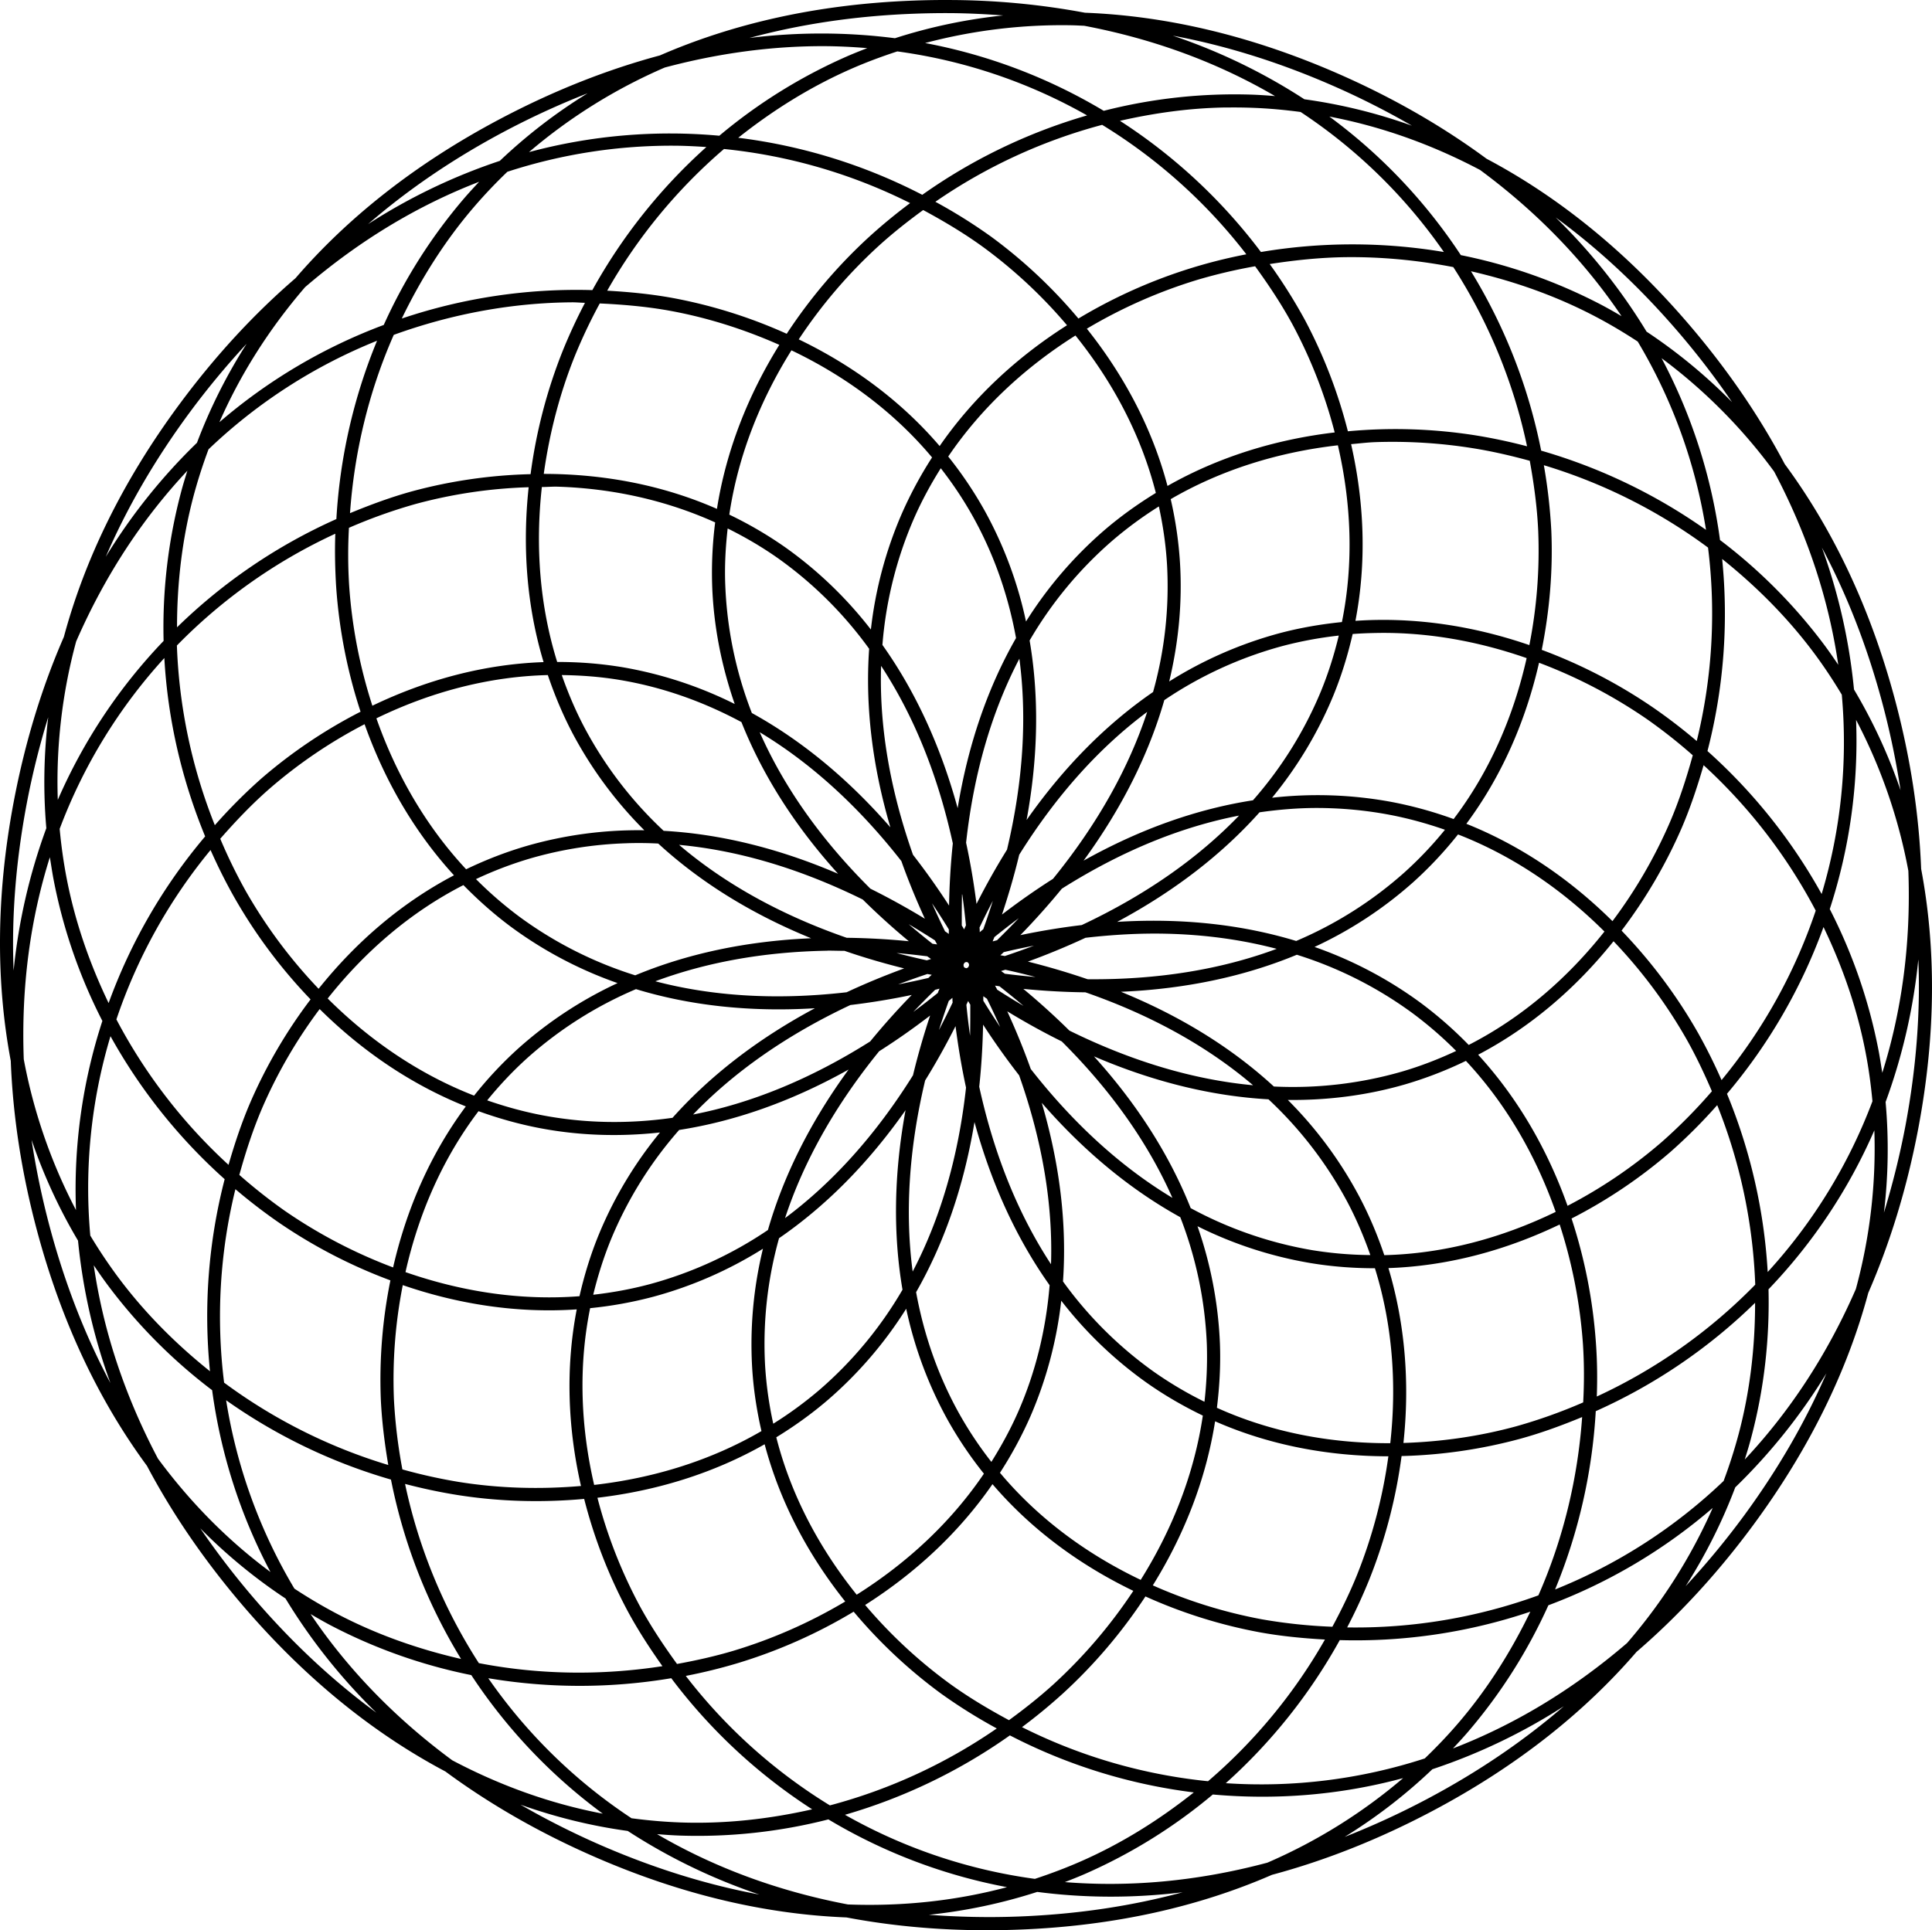 <svg width="60" height="59.959" class="image-svg-svg primary" filter="url(#colors643950113)" style="overflow:visible"><svg xmlns="http://www.w3.org/2000/svg" xmlns:svg="http://www.w3.org/2000/svg" viewBox="6.559 7.304 85.454 85.396"><path d="M48.631 7.305c-.55-.004-1.108.004-1.675.026-4.288.16-8.017 1.035-11.209 2.425-2.298.617-4.661 1.538-7.073 2.813-3.792 2.005-6.773 4.408-9.046 7.044-1.803 1.553-3.533 3.409-5.154 5.605-2.545 3.448-4.186 6.904-5.09 10.263-.954 2.185-1.71 4.612-2.219 7.298-.797 4.214-.774 8.04-.13 11.46.091 2.379.46 4.892 1.166 7.53 1.11 4.143 2.793 7.583 4.858 10.386 1.113 2.103 2.54 4.204 4.318 6.272 2.799 3.251 5.806 5.62 8.882 7.25 1.916 1.413 4.108 2.69 6.61 3.781 3.925 1.712 7.656 2.54 11.13 2.676 2.343.444 4.88.643 7.616.54 4.287-.16 8.013-1.035 11.205-2.425 2.3-.617 4.665-1.538 7.078-2.814 3.792-2.005 6.771-4.41 9.044-7.047 1.803-1.553 3.536-3.406 5.156-5.601 2.55-3.456 4.194-6.92 5.097-10.285.95-2.18 1.705-4.6 2.212-7.276.798-4.223.774-8.056.126-11.482-.092-2.373-.459-4.878-1.163-7.508-1.113-4.15-2.8-7.595-4.87-10.4-1.11-2.1-2.531-4.195-4.306-6.258-2.799-3.251-5.805-5.621-8.882-7.25-1.916-1.413-4.107-2.69-6.609-3.782C61.77 8.83 58.03 8 54.548 7.867a33.06 33.06 0 0 0-5.917-.562zm0 .58c.787.006 1.55.047 2.302.102a23.59 23.59 0 0 0-4.789 1.008 25.675 25.675 0 0 0-6.439-.011c2.211-.598 4.631-.974 7.277-1.073.557-.021 1.108-.03 1.65-.026zm5.322.537c.186.003.374.015.561.022 3.194.606 6.005 1.685 8.44 3.11-.33-.026-.66-.05-.99-.062a23.356 23.356 0 0 0-6.586.715 23.997 23.997 0 0 0-7.9-2.999 23.63 23.63 0 0 1 6.475-.786zm4.48.46c2.257.42 4.609 1.136 7.04 2.197 1.262.55 2.434 1.15 3.54 1.787a23.612 23.612 0 0 0-4.76-1.17 25.678 25.678 0 0 0-5.82-2.814zm-15.504.464c.673 0 1.335.034 1.99.087-.309.12-.617.242-.918.374a23.376 23.376 0 0 0-5.626 3.502 23.99 23.99 0 0 0-8.418.725 23.743 23.743 0 0 1 6.003-3.742c2.412-.644 4.743-.945 6.969-.946zm3.317.232a23.372 23.372 0 0 1 8.396 2.832 24.316 24.316 0 0 0-7.29 3.513 24.18 24.18 0 0 0-8.14-2.524c1.518-1.206 3.183-2.255 5.022-3.06.65-.284 1.323-.535 2.012-.76zm-13.697 1.853a23.59 23.59 0 0 0-3.883 2.99 25.666 25.666 0 0 0-5.829 2.8c1.736-1.504 3.759-2.899 6.109-4.14a35.657 35.657 0 0 1 3.603-1.65zm28.216.63c.391-.005.783-.003 1.178.012.71.025 1.425.09 2.143.185a23.384 23.384 0 0 1 6.337 6.195 24.406 24.406 0 0 0-8.092 0 24.208 24.208 0 0 0-6.236-5.804c1.517-.344 3.074-.565 4.67-.59zm4.593.4c2.221.422 4.46 1.197 6.667 2.363 2.615 1.932 4.68 4.126 6.257 6.468a22.91 22.91 0 0 0-.862-.486 23.38 23.38 0 0 0-6.247-2.215 23.978 23.978 0 0 0-5.815-6.13zm-10.05.366a23.643 23.643 0 0 1 6.378 5.728 22.745 22.745 0 0 0-7.428 2.842 22.113 22.113 0 0 0-3.855-3.618 23.249 23.249 0 0 0-2.472-1.548 23.724 23.724 0 0 1 7.378-3.404zm-18.797.924c.433.006.863.029 1.291.058a24.284 24.284 0 0 0-5.042 6.33 24.186 24.186 0 0 0-8.43 1.258c.844-1.744 1.888-3.416 3.195-4.938A22.27 22.27 0 0 1 29 14.904a23.404 23.404 0 0 1 7.511-1.153zm2.07.145a23.637 23.637 0 0 1 8.233 2.393c-.628.47-1.233.966-1.808 1.49a22.692 22.692 0 0 0-3.65 4.292 22.084 22.084 0 0 0-5.044-1.584c-.95-.174-1.92-.267-2.896-.323a23.69 23.69 0 0 1 5.165-6.268zm-10.829 1.45c-.227.243-.452.486-.667.736a23.353 23.353 0 0 0-3.552 5.598 23.994 23.994 0 0 0-7.27 4.303c.908-2.072 2.161-4.082 3.79-5.975 2.467-2.12 5.065-3.646 7.7-4.662zm19.639 1.25c.928.501 1.829 1.038 2.669 1.65a21.551 21.551 0 0 1 3.694 3.448c-2.22 1.41-4.152 3.2-5.634 5.344-1.707-1.997-3.848-3.57-6.232-4.72a22.16 22.16 0 0 1 3.51-4.111c.628-.574 1.299-1.104 1.993-1.61zm27.98.33c1.85 1.358 3.656 3.018 5.388 5.03a35.5 35.5 0 0 1 2.41 3.139 23.586 23.586 0 0 0-3.78-3.118 25.69 25.69 0 0 0-4.018-5.05zm-9.255 1.755c1.57-.015 3.155.136 4.724.44a23.644 23.644 0 0 1 3.262 7.928 23.994 23.994 0 0 0-2.29-.486 22.754 22.754 0 0 0-5.635-.178 22.08 22.08 0 0 0-1.903-4.93 23.48 23.48 0 0 0-1.555-2.469c1.119-.173 2.25-.293 3.397-.305zm-4.042.403c.619.853 1.2 1.728 1.69 2.643a21.524 21.524 0 0 1 1.83 4.709c-2.61.307-5.13 1.08-7.396 2.367-.671-2.541-1.916-4.884-3.567-6.957a22.17 22.17 0 0 1 4.945-2.178 23.395 23.395 0 0 1 2.498-.584zm9.548.221c1.89.434 3.75 1.08 5.526 2.016.628.33 1.244.698 1.849 1.094a23.365 23.365 0 0 1 3.02 8.331 24.32 24.32 0 0 0-7.291-3.505 24.19 24.19 0 0 0-3.104-7.936zm-39.747 1.374c.187 0 .372.019.558.022a24.113 24.113 0 0 0-.986 2.128 22.705 22.705 0 0 0-1.42 5.453 22.105 22.105 0 0 0-5.236.757c-.932.256-1.846.594-2.751.968.189-2.677.82-5.359 1.935-7.888 2.582-.936 5.26-1.423 7.9-1.44zm1.21.05c1.053.049 2.1.14 3.122.327 1.682.309 3.297.83 4.822 1.505-1.387 2.232-2.355 4.685-2.759 7.257-2.405-1.058-5.013-1.546-7.66-1.548.247-1.769.694-3.527 1.377-5.224a23.4 23.4 0 0 1 1.099-2.316zm21.042 1.418c1.663 2.07 2.91 4.42 3.556 6.965-.8.49-1.57 1.04-2.295 1.664A17.918 17.918 0 0 0 51.94 34.8a17.788 17.788 0 0 0-1.834-4.913 17.333 17.333 0 0 0-1.606-2.385c1.46-2.155 3.397-3.948 5.627-5.355zm-30.891.232a24.285 24.285 0 0 0-1.799 7.889 24.189 24.189 0 0 0-7.048 4.789c0-1.937.22-3.896.737-5.833a22.75 22.75 0 0 1 .656-2.041 23.387 23.387 0 0 1 7.454-4.804zm-5.768.134a23.648 23.648 0 0 0-2.197 4.38 25.651 25.651 0 0 0-4.035 5.046c.913-2.107 2.128-4.24 3.705-6.377a35.509 35.509 0 0 1 2.527-3.049zm24.097.29c2.397 1.145 4.534 2.725 6.22 4.739a17.794 17.794 0 0 0-1.34 2.49 17.868 17.868 0 0 0-1.366 5.123 17.88 17.88 0 0 0-3.782-3.633 17.436 17.436 0 0 0-2.48-1.45c.382-2.575 1.349-5.034 2.748-7.269zm38.487.348a23.738 23.738 0 0 1 4.98 5.018c1.52 2.878 2.431 5.752 2.835 8.548a23.16 23.16 0 0 0-.569-.815 23.365 23.365 0 0 0-4.661-4.706 24.006 24.006 0 0 0-2.585-8.045zm-12.643 3.713a22.483 22.483 0 0 1 4.311.272c.84.134 1.673.327 2.502.554.188 1.039.329 2.08.374 3.118a21.511 21.511 0 0 1-.392 5.036c-2.487-.856-5.093-1.252-7.693-1.073.497-2.581.396-5.233-.192-7.817.363-.031.724-.078 1.09-.09zm-1.674.141c.6 2.59.7 5.245.178 7.82-.933.095-1.863.254-2.785.5a17.925 17.925 0 0 0-4.854 2.128c.426-1.775.579-3.526.479-5.22a17.228 17.228 0 0 0-.413-2.846c2.25-1.308 4.775-2.082 7.395-2.382zm9.11.881a23.69 23.69 0 0 1 7.262 3.644 23.637 23.637 0 0 1-.5 8.559 23.967 23.967 0 0 0-1.857-1.432 22.713 22.713 0 0 0-4.998-2.603c.342-1.715.5-3.484.423-5.271a24.169 24.169 0 0 0-.33-2.897zm-26.674.134c.525.675 1.005 1.39 1.428 2.15.89 1.6 1.54 3.392 1.9 5.362-1.217 2.128-2.107 4.633-2.582 7.526-.775-2.828-1.913-5.231-3.328-7.222a17.464 17.464 0 0 1 1.386-5.572c.342-.784.747-1.53 1.196-2.244zm-33.324.109c-.099.315-.196.63-.279.946a23.348 23.348 0 0 0-.773 6.584 23.989 23.989 0 0 0-4.68 7.033 23.71 23.71 0 0 1 .812-7.008c1.303-2.987 2.985-5.493 4.92-7.555zm16.385.707c2.414.077 4.776.595 6.959 1.58a17.575 17.575 0 0 0-.131 2.828c.064 1.72.393 3.465.996 5.206a17.86 17.86 0 0 0-4.984-1.631 17.385 17.385 0 0 0-2.868-.228c-.774-2.486-.97-5.12-.678-7.74.235 0 .473-.023.706-.015zm-1.29.025c-.28 2.613-.092 5.243.66 7.736-2.625.09-5.187.782-7.573 1.929a22.216 22.216 0 0 1-1.026-5.304 21.638 21.638 0 0 1-.01-2.567 23.07 23.07 0 0 1 2.952-1.055 21.541 21.541 0 0 1 5-.74zm27.875.848c.181.837.308 1.69.36 2.56a17.307 17.307 0 0 1-.617 5.651c-2.02 1.39-3.91 3.262-5.594 5.663.53-2.882.545-5.537.134-7.943a17.474 17.474 0 0 1 3.67-4.426 17.094 17.094 0 0 1 2.047-1.505zm-19.073.975c.766.38 1.508.812 2.22 1.313a17.412 17.412 0 0 1 4.038 4.01c-.172 2.443.112 5.088.939 7.899-1.924-2.21-3.99-3.878-6.127-5.057a17.434 17.434 0 0 1-1.174-5.627c-.037-.855.01-1.7.104-2.538zm-17.354.232c-.028.784-.01 1.567.037 2.342a22.75 22.75 0 0 0 1.08 5.533 22.058 22.058 0 0 0-4.386 2.954 23.496 23.496 0 0 0-2.06 2.067 23.69 23.69 0 0 1-1.678-7.95 23.64 23.64 0 0 1 7.008-4.946zm65.753.613c1.075 2.023 1.982 4.297 2.668 6.856.356 1.328.62 2.62.812 3.882a23.673 23.673 0 0 0-2.06-4.459 25.638 25.638 0 0 0-1.42-6.279zm-4.412.504c1.512 1.21 2.91 2.604 4.104 4.216.422.571.816 1.168 1.188 1.788a23.395 23.395 0 0 1-.891 8.82 24.304 24.304 0 0 0-5.05-6.326c.703-2.714.941-5.593.649-8.498zm-15.28 3.274c2.244-.04 4.481.363 6.633 1.113-.583 2.59-1.643 5.028-3.23 7.12a17.71 17.71 0 0 0-2.73-.754 17.913 17.913 0 0 0-5.3-.189 17.86 17.86 0 0 0 2.701-4.499c.37-.899.65-1.816.863-2.744.353-.028.708-.04 1.062-.047zm-1.676.116c-.2.83-.457 1.653-.787 2.458a17.375 17.375 0 0 1-3.009 4.829c-2.421.375-4.936 1.24-7.493 2.671 1.727-2.369 2.897-4.755 3.571-7.102a17.45 17.45 0 0 1 5.22-2.392 17.12 17.12 0 0 1 2.498-.464zm-51.947.993c.153 2.75.786 5.418 1.805 7.892a24.173 24.173 0 0 0-4.27 7.374c-.839-1.747-1.492-3.608-1.868-5.58a22.62 22.62 0 0 1-.297-2.127 23.388 23.388 0 0 1 4.63-7.559zm37.819.029c.336 2.54.186 5.365-.547 8.45a31.24 31.24 0 0 0-1.349 2.4c-.12-.94-.274-1.842-.461-2.708.347-3.153 1.166-5.863 2.357-8.142zm22.985.18a22.174 22.174 0 0 1 4.789 2.506 23.446 23.446 0 0 1 2.011 1.588c-.281 1.016-.604 2.015-1.014 2.969a21.567 21.567 0 0 1-2.538 4.369c-1.87-1.851-4.044-3.34-6.463-4.307 1.567-2.11 2.624-4.542 3.215-7.124zm-29.1.139c1.404 2.142 2.494 4.754 3.171 7.852a31.484 31.484 0 0 0-.166 2.752 32.178 32.178 0 0 0-1.596-2.248c-1.054-2.99-1.494-5.787-1.41-8.356zm-14.742.406c.301.89.665 1.762 1.11 2.606a17.95 17.95 0 0 0 3.158 4.26 17.833 17.833 0 0 0-5.199.692c-.931.272-1.826.62-2.683 1.034-1.775-1.904-3.095-4.191-3.969-6.678 2.39-1.161 4.958-1.85 7.583-1.914zm.617 0c.854.01 1.713.074 2.57.217 1.807.302 3.612.916 5.377 1.864.905 2.276 2.309 4.536 4.274 6.71-2.693-1.157-5.278-1.764-7.715-1.9a17.437 17.437 0 0 1-3.498-4.56c-.4-.756-.73-1.537-1.008-2.331zM57.3 38.8c-.8 2.436-2.165 4.92-4.166 7.385a31.57 31.57 0 0 0-2.256 1.58c.3-.9.555-1.783.762-2.646 1.681-2.69 3.596-4.783 5.66-6.319zm-48.61.247c-.199 1.673-.22 3.31-.082 4.897a25.654 25.654 0 0 0-1.447 6.301c-.094-2.298.083-4.752.576-7.366.255-1.347.578-2.617.95-3.832zm79.965.105a23.725 23.725 0 0 1 2.312 6.677c.121 3.255-.304 6.241-1.152 8.937-.056-.328-.102-.656-.164-.979a23.39 23.39 0 0 0-2.16-6.264 23.99 23.99 0 0 0 1.164-8.371zm-65.97.192c.88 2.477 2.195 4.764 3.954 6.685-2.326 1.22-4.335 2.952-5.988 5.02a22.124 22.124 0 0 1-3.226-4.331 23.41 23.41 0 0 1-1.124-2.306c.694-.793 1.417-1.552 2.2-2.233a21.535 21.535 0 0 1 4.184-2.835zm17.477.355c2.195 1.321 4.31 3.203 6.265 5.7.297.837.644 1.686 1.04 2.551a32.372 32.372 0 0 0-2.41-1.33c-2.25-2.237-3.856-4.569-4.895-6.92zm41.748 1.457a23.678 23.678 0 0 1 4.96 6.435 23.652 23.652 0 0 1-4.165 7.498 24.202 24.202 0 0 0-1.047-2.1 22.736 22.736 0 0 0-3.376-4.513 22.083 22.083 0 0 0 2.669-4.564c.38-.889.688-1.814.96-2.756zM64.775 43.05c1.11 0 2.191.102 3.24.3.84.16 1.66.387 2.455.664a16.75 16.75 0 0 1-1.777 1.874 17.385 17.385 0 0 1-4.803 3.046c-2.346-.713-4.99-1.026-7.918-.845 2.584-1.384 4.671-3.026 6.297-4.847.848-.122 1.686-.19 2.506-.192zm-3.412.337c-1.777 1.848-4.085 3.492-6.957 4.843a31.55 31.55 0 0 0-2.716.446 32.158 32.158 0 0 0 1.835-2.055c2.682-1.694 5.313-2.745 7.838-3.234zm9.686.834c2.426.944 4.608 2.434 6.476 4.296-1.651 2.084-3.664 3.82-6.004 5.017a17.679 17.679 0 0 0-2.131-1.867 17.926 17.926 0 0 0-4.688-2.469 17.82 17.82 0 0 0 4.379-2.878 17.356 17.356 0 0 0 1.968-2.1zm-36.745.388c.45-.014.908-.01 1.37.015 1.803 1.658 4.048 3.084 6.762 4.19-2.931.127-5.525.702-7.78 1.64a17.44 17.44 0 0 1-5.124-2.593 17.215 17.215 0 0 1-1.92-1.664 16.783 16.783 0 0 1 2.41-.917 17.16 17.16 0 0 1 4.282-.67zm2.291.073c2.553.237 5.276 1.014 8.124 2.418a31.59 31.59 0 0 0 2.038 1.845 32.193 32.193 0 0 0-2.748-.152c-2.995-1.04-5.457-2.443-7.414-4.111zm-20.723.228c.318.716.666 1.416 1.049 2.092a22.72 22.72 0 0 0 3.375 4.517 22.078 22.078 0 0 0-2.668 4.564c-.382.889-.69 1.814-.961 2.756a23.675 23.675 0 0 1-4.96-6.435 23.632 23.632 0 0 1 4.165-7.494zm-7.108.32c.055.327.101.655.163.978a23.355 23.355 0 0 0 2.16 6.264A23.994 23.994 0 0 0 9.92 60.84a23.764 23.764 0 0 1-2.31-6.674c-.12-3.254.304-6.241 1.154-8.937zm18.292 1.232c.658.67 1.364 1.3 2.132 1.867a17.912 17.912 0 0 0 4.687 2.469 17.856 17.856 0 0 0-4.378 2.878 17.358 17.358 0 0 0-1.969 2.1c-2.426-.945-4.608-2.436-6.475-4.297 1.65-2.084 3.664-3.82 6.003-5.017zm22.064.413c.065.446.116.903.164 1.367-.028.058-.056.122-.083.181a1.627 1.627 0 0 0-.102-.174c0-.466 0-.925.01-1.374zm1.363.25c-.134.425-.277.857-.434 1.29-.056.043-.105.089-.156.131 0-.066 0-.137-.01-.203.198-.417.4-.823.607-1.218zm-2.69.156c.247.369.493.75.733 1.142v.2c-.055-.038-.11-.08-.168-.117-.201-.411-.39-.82-.569-1.225zm3.83.642c-.31.327-.633.653-.965.979-.065.016-.129.035-.192.05.018-.061.055-.126.074-.188.362-.293.723-.573 1.084-.841zm-4.874.268c.386.227.774.467 1.164.718.028.059.065.118.094.178l-.203-.03a33.62 33.62 0 0 1-1.055-.866zm40.466.127c.839 1.747 1.492 3.608 1.867 5.58.134.697.23 1.407.297 2.127a23.382 23.382 0 0 1-4.633 7.555 24.314 24.314 0 0 0-1.801-7.885 24.205 24.205 0 0 0 4.27-7.377zm-29.13.294c1.774.036 3.42.27 4.943.67-2.403.893-5.192 1.374-8.364 1.345-.84-.288-1.72-.55-2.64-.78a32.135 32.135 0 0 0 2.548-1.054c1.22-.14 2.394-.204 3.514-.181zm19.842.333a22.168 22.168 0 0 1 3.227 4.332c.419.741.785 1.516 1.124 2.306a23.21 23.21 0 0 1-2.205 2.233 21.536 21.536 0 0 1-4.18 2.835c-.88-2.477-2.195-4.763-3.954-6.685 2.325-1.22 4.335-2.952 5.988-5.02zm-25.635.196c-.419.16-.85.311-1.29.46-.065-.014-.132-.023-.196-.036.056-.046.1-.09.149-.137.451-.107.898-.202 1.337-.287zm-9.135.22c.248 0 .504.01.757.01.837.289 1.717.548 2.636.777-.891.327-1.74.679-2.544 1.055-3.15.362-5.977.168-8.462-.486 2.212-.823 4.747-1.303 7.613-1.352zm3.055.106c.447.037.9.089 1.36.145.056.042.114.08.167.12-.056.02-.127.038-.188.058-.456-.1-.903-.208-1.339-.323zm17.706.076a17.443 17.443 0 0 1 5.127 2.592 17.06 17.06 0 0 1 1.921 1.664c-.773.362-1.576.674-2.41.917a17.396 17.396 0 0 1-5.653.657c-1.803-1.66-4.05-3.084-6.764-4.191 2.93-.126 5.525-.703 7.78-1.639zm27.491.214c.094 2.295-.083 4.749-.572 7.36a36.086 36.086 0 0 1-.95 3.835 23.54 23.54 0 0 0 .074-4.894 25.654 25.654 0 0 0 1.447-6.301zm-42.13.102c.01 0 .029.01.038.01h.027c.01.01.019.015.028.022l.019.01c0 .014.009.025.018.037 0 .01 0 .015.01.022V50.018c0 .013-.01.027-.02.04v.018c-.008.01-.008.017-.027.025 0 .01-.018.012-.018.019-.01 0-.019.01-.028.01l-.018.01c-.01 0-.028-.01-.037-.01h-.019a.11.11 0 0 0-.037-.025s-.009-.01-.018-.015c0-.01-.01-.02-.01-.03 0-.01 0-.014-.009-.021V49.98c0-.013.01-.027.019-.04 0-.01 0-.014.009-.022l.028-.026c0-.01.009-.01.018-.015.01 0 .028-.01.037-.011 0 0 .01-.01.019-.01zm1.748.348c.456.1.899.207 1.334.322a35.818 35.818 0 0 1-1.356-.145c-.056-.04-.113-.078-.166-.12.055-.02.127-.037.188-.057zm-3.45.188c.064.014.13.023.194.036-.055.046-.1.091-.148.138-.452.106-.898.201-1.338.286.42-.16.851-.311 1.291-.46zm2.994.515.196.029c.364.287.72.575 1.062.866a33.445 33.445 0 0 1-1.164-.717c-.028-.06-.065-.12-.094-.178zm-2.459.134c-.018.062-.055.126-.073.189a33.52 33.52 0 0 1-1.084.84c.31-.327.632-.652.965-.978.064-.015.128-.035.192-.051zm3.71.01c.944.092 1.859.142 2.747.152 2.995 1.04 5.458 2.444 7.414 4.111-2.553-.237-5.278-1.015-8.124-2.418a31.583 31.583 0 0 0-2.038-1.845zm-17.133.011c2.345.713 4.986 1.025 7.913.845-2.585 1.384-4.671 3.025-6.297 4.847-1.996.285-3.92.236-5.743-.109-.84-.16-1.658-.386-2.454-.663.54-.663 1.13-1.293 1.776-1.875a17.404 17.404 0 0 1 4.805-3.045zm12.198.257a32 32 0 0 0-1.838 2.056c-2.68 1.693-5.31 2.745-7.834 3.234 1.777-1.849 4.084-3.492 6.956-4.844a31.416 31.416 0 0 0 2.716-.446zm3.162.055c.055.036.109.077.163.113.206.419.401.834.583 1.247-.25-.375-.5-.762-.744-1.16v-.2zm-1.363.076c0 .066 0 .137.009.203-.198.417-.399.824-.607 1.218.136-.424.28-.856.436-1.29.055-.043.104-.088.156-.13zm.688.124c.028.057.065.117.102.174 0 .466 0 .923-.01 1.374a32.315 32.315 0 0 1-.163-1.367l.083-.181zm-28.676.37c1.869 1.85 4.044 3.339 6.464 4.306-1.568 2.11-2.625 4.542-3.216 7.124a22.171 22.171 0 0 1-4.79-2.505 23.696 23.696 0 0 1-2.011-1.588c.281-1.016.605-2.015 1.015-2.97a21.561 21.561 0 0 1 2.538-4.368zm30.413.1c.811.494 1.615.937 2.41 1.331 2.248 2.237 3.855 4.57 4.894 6.921-2.194-1.32-4.31-3.202-6.264-5.699a31.12 31.12 0 0 0-1.04-2.552zm-3.412.186c-.299.9-.55 1.78-.758 2.643-1.681 2.692-3.595 4.781-5.659 6.319.8-2.435 2.163-4.92 4.162-7.382.75-.476 1.501-1.002 2.255-1.58zm2.342.402c.517.797 1.05 1.543 1.595 2.244 1.056 2.99 1.494 5.787 1.41 8.357-1.405-2.144-2.497-4.753-3.175-7.853.095-.883.152-1.798.17-2.748zm-1.218.066c.121.944.276 1.85.464 2.72-.347 3.15-1.169 5.86-2.36 8.138-.336-2.54-.183-5.368.551-8.454.468-.755.917-1.557 1.345-2.404zm-37.377.446a24.3 24.3 0 0 0 5.05 6.326 24.197 24.197 0 0 0-.649 8.498c-1.513-1.21-2.91-2.604-4.104-4.216a22.652 22.652 0 0 1-1.19-1.787 23.378 23.378 0 0 1 .893-8.821zm43.5.892c2.693 1.157 5.282 1.764 7.719 1.9a17.477 17.477 0 0 1 3.499 4.56c.398.756.728 1.537 1.007 2.331a16.851 16.851 0 0 1-2.57-.217 17.398 17.398 0 0 1-5.377-1.86c-.906-2.279-2.311-4.538-4.278-6.714zm16.452.2c1.778 1.903 3.094 4.192 3.97 6.68-2.39 1.16-4.956 1.851-7.581 1.915-.3-.89-.666-1.762-1.113-2.607a17.907 17.907 0 0 0-3.153-4.26c1.826.02 3.567-.217 5.198-.692a17.393 17.393 0 0 0 2.68-1.037zm-27.306.384c-1.727 2.367-2.893 4.752-3.567 7.098a17.444 17.444 0 0 1-5.224 2.396c-.828.222-1.664.373-2.503.468.202-.832.461-1.656.791-2.462a17.379 17.379 0 0 1 3.01-4.828c2.42-.376 4.936-1.241 7.493-2.672zm8.545 1.472c1.924 2.21 3.99 3.88 6.127 5.06a17.458 17.458 0 0 1 1.174 5.627c.028.855-.01 1.7-.104 2.538a16.846 16.846 0 0 1-2.22-1.313 17.404 17.404 0 0 1-4.038-4.01c.171-2.444-.112-5.09-.939-7.902zm29.876.101a23.7 23.7 0 0 1 1.682 7.943 23.647 23.647 0 0 1-7.008 4.949c.028-.785.019-1.566-.037-2.342a22.708 22.708 0 0 0-1.08-5.533 22.058 22.058 0 0 0 4.383-2.954 23.472 23.472 0 0 0 2.06-2.063zm-35.901.225c-.53 2.882-.545 5.537-.135 7.943a17.454 17.454 0 0 1-3.668 4.426 17.096 17.096 0 0 1-2.048 1.501 16.66 16.66 0 0 1-.36-2.556 17.33 17.33 0 0 1 .616-5.651c2.02-1.39 3.91-3.262 5.595-5.663zm-18.888.043c.882.319 1.792.576 2.73.754 1.69.32 3.464.389 5.297.188a17.803 17.803 0 0 0-2.698 4.496c-.37.899-.651 1.819-.863 2.748-2.597.202-5.206-.199-7.696-1.066.583-2.591 1.643-5.028 3.23-7.12zm21.937.482c.774 2.826 1.911 5.229 3.323 7.218-.165 2.009-.637 3.875-1.38 5.576-.342.783-.75 1.527-1.196 2.24a16.7 16.7 0 0 1-1.429-2.146c-.89-1.6-1.54-3.392-1.9-5.362 1.216-2.127 2.106-4.634 2.582-7.526zm39.802.366a23.7 23.7 0 0 1-.817 7.019c-1.3 2.982-2.981 5.484-4.915 7.544.099-.315.196-.63.279-.946.584-2.189.824-4.404.772-6.584a23.992 23.992 0 0 0 4.681-7.033zm-81.508.42a23.67 23.67 0 0 0 2.055 4.46 25.671 25.671 0 0 0 1.433 6.3c-1.08-2.027-1.988-4.31-2.676-6.877-.356-1.33-.62-2.62-.812-3.882zm9.016 2.183a24.3 24.3 0 0 0 1.856 1.432 22.738 22.738 0 0 0 5 2.603 22.092 22.092 0 0 0-.424 5.271c.046.965.166 1.932.33 2.897a23.685 23.685 0 0 1-7.262-3.644 23.637 23.637 0 0 1 .5-8.559zm58.574 1.563a22.22 22.22 0 0 1 1.03 5.303c.056.85.056 1.708.01 2.567a23.06 23.06 0 0 1-2.953 1.055c-1.65.452-3.33.686-4.998.74.282-2.614.083-5.242-.663-7.737 2.624-.089 5.186-.782 7.573-1.928zm-16.02.076a17.828 17.828 0 0 0 4.981 1.627c.958.16 1.916.232 2.867.232.775 2.486.97 5.12.679 7.74-2.658.01-5.273-.483-7.668-1.566.115-.931.17-1.874.134-2.828a17.941 17.941 0 0 0-.993-5.205zm-19.22.996a17.863 17.863 0 0 0-.48 5.22c.056.97.201 1.919.414 2.847-2.252 1.309-4.779 2.082-7.4 2.382-.6-2.59-.7-5.245-.178-7.82a17.675 17.675 0 0 0 2.788-.504 17.909 17.909 0 0 0 4.855-2.125zm-29.599.733c.187.276.377.55.573.815a23.38 23.38 0 0 0 4.663 4.71 23.998 23.998 0 0 0 2.58 8.044c-1.815-1.343-3.495-3.01-4.977-5.017-1.52-2.88-2.434-5.755-2.839-8.552zm13.668.877c2.486.856 5.093 1.251 7.694 1.073-.498 2.58-.4 5.23.188 7.813-1.78.153-3.593.11-5.399-.178a23.416 23.416 0 0 1-2.5-.555 23.167 23.167 0 0 1-.375-3.117 21.56 21.56 0 0 1 .392-5.036zm29.125.689a17.8 17.8 0 0 0 3.778 3.629c.794.56 1.626 1.04 2.484 1.454-.381 2.576-1.348 5.033-2.748 7.268-2.399-1.145-4.537-2.723-6.225-4.738a17.7 17.7 0 0 0 1.345-2.49 17.929 17.929 0 0 0 1.366-5.123zm30.689.094c0 1.938-.219 3.898-.736 5.837a22.502 22.502 0 0 1-.656 2.044 23.38 23.38 0 0 1-7.454 4.8 24.334 24.334 0 0 0 1.799-7.888 24.195 24.195 0 0 0 7.047-4.793zm-37.547.261a17.784 17.784 0 0 0 1.83 4.912 17.337 17.337 0 0 0 1.607 2.386c-1.46 2.155-3.398 3.948-5.627 5.354-1.663-2.07-2.91-4.418-3.556-6.964.8-.49 1.57-1.041 2.294-1.664a17.95 17.95 0 0 0 3.452-4.024zm40.701 2.86c-.912 2.108-2.128 4.24-3.705 6.377a35.613 35.613 0 0 1-2.52 3.038 23.691 23.691 0 0 0 2.194-4.372 25.728 25.728 0 0 0 4.031-5.043zm-70.78 1.19a24.306 24.306 0 0 0 7.29 3.509 24.18 24.18 0 0 0 3.1 7.936c-1.888-.434-3.748-1.081-5.522-2.016a22.785 22.785 0 0 1-1.849-1.095 23.365 23.365 0 0 1-3.02-8.335zm59.976.743c-.19 2.677-.82 5.359-1.935 7.888a23.643 23.643 0 0 1-8.458 1.418 24.06 24.06 0 0 0 .983-2.128 22.798 22.798 0 0 0 1.424-5.453 22.11 22.11 0 0 0 5.235-.761c.932-.255 1.846-.59 2.751-.964zm-16.234.188c2.405 1.059 5.016 1.546 7.664 1.548a22.167 22.167 0 0 1-1.377 5.224c-.318.79-.693 1.56-1.1 2.317a23.144 23.144 0 0 1-3.12-.33 21.552 21.552 0 0 1-4.822-1.501c1.387-2.232 2.35-4.685 2.755-7.258zM40.38 71.2c.672 2.541 1.913 4.885 3.564 6.957a22.16 22.16 0 0 1-4.942 2.179c-.814.243-1.653.43-2.498.584-.619-.853-1.199-1.728-1.689-2.643a21.58 21.58 0 0 1-1.831-4.71c2.612-.307 5.13-1.078 7.396-2.367zm-15.905 1.755c.76.199 1.524.363 2.292.486 1.88.3 3.772.345 5.63.177a22.089 22.089 0 0 0 1.907 4.93c.457.852.989 1.67 1.555 2.47-2.653.41-5.406.39-8.12-.135a23.647 23.647 0 0 1-3.264-7.928zm25.982.01c1.708 1.997 3.845 3.57 6.23 4.721a22.222 22.222 0 0 1-3.506 4.111c-.629.573-1.3 1.104-1.994 1.61-.929-.5-1.832-1.04-2.672-1.653a21.552 21.552 0 0 1-3.69-3.444c2.218-1.41 4.152-3.202 5.632-5.344zm31.857 1.052a23.78 23.78 0 0 1-3.789 5.978c-2.466 2.12-5.065 3.647-7.7 4.663.227-.243.453-.486.667-.736a23.387 23.387 0 0 0 3.553-5.598 23.982 23.982 0 0 0 7.269-4.307zm-66.899.9a23.651 23.651 0 0 0 3.771 3.106 25.658 25.658 0 0 0 4.021 5.054c-1.85-1.358-3.657-3.017-5.387-5.028a35.705 35.705 0 0 1-2.405-3.133zm41.808 3.016a22.077 22.077 0 0 0 5.042 1.584c.95.174 1.92.267 2.897.323a23.7 23.7 0 0 1-5.17 6.268 23.633 23.633 0 0 1-8.229-2.393 24.07 24.07 0 0 0 1.81-1.49 22.729 22.729 0 0 0 3.65-4.292zm-12.906.674a22.091 22.091 0 0 0 3.857 3.618 23.43 23.43 0 0 0 2.473 1.548 23.706 23.706 0 0 1-7.381 3.404 23.616 23.616 0 0 1-6.374-5.728c.77-.15 1.528-.335 2.273-.558a22.74 22.74 0 0 0 5.152-2.284zm29.93 0c-.843 1.744-1.887 3.416-3.194 4.938-.46.537-.955 1.054-1.475 1.555a23.388 23.388 0 0 1-8.802 1.095 24.297 24.297 0 0 0 5.042-6.33 24.183 24.183 0 0 0 8.429-1.258zm-53.951.105c.286.167.572.333.862.486a23.359 23.359 0 0 0 6.247 2.215 23.963 23.963 0 0 0 5.815 6.13c-2.217-.421-4.453-1.196-6.656-2.36-2.62-1.934-4.69-4.126-6.268-6.471zm15.951 2.835a24.202 24.202 0 0 0 6.235 5.804c-1.888.428-3.845.653-5.847.58-.71-.026-1.426-.09-2.143-.185a23.369 23.369 0 0 1-6.336-6.195 24.41 24.41 0 0 0 8.091 0zM75.73 82.79c-1.735 1.5-3.756 2.893-6.102 4.132a35.666 35.666 0 0 1-3.595 1.65 23.567 23.567 0 0 0 3.882-2.995 25.672 25.672 0 0 0 5.815-2.787zm-24.503 1.29a24.18 24.18 0 0 0 8.135 2.523c-1.516 1.205-3.181 2.256-5.017 3.06-.652.285-1.325.539-2.012.765a23.382 23.382 0 0 1-8.4-2.835 24.317 24.317 0 0 0 7.294-3.513zM68.62 85.97a23.74 23.74 0 0 1-6.003 3.741c-3.14.84-6.144 1.086-8.958.86.308-.12.617-.242.917-.374a23.392 23.392 0 0 0 5.627-3.502c2.742.245 5.58.043 8.417-.725zm-39.04 1.175c1.582.564 3.171.948 4.745 1.163a25.688 25.688 0 0 0 5.819 2.813c-2.257-.42-4.606-1.135-7.04-2.196a35.596 35.596 0 0 1-3.524-1.78zm13.62.652a23.988 23.988 0 0 0 7.9 2.998c-2.187.584-4.54.859-7.037.765-3.193-.606-6.004-1.686-8.44-3.11.33.026.661.05.99.062a23.36 23.36 0 0 0 6.587-.715zm9.237 3.208c2.049.267 4.2.288 6.436.015-2.211.598-4.63.974-7.277 1.074-1.37.052-2.683.017-3.951-.077a23.579 23.579 0 0 0 4.792-1.012z" overflow="visible"/></svg></svg>